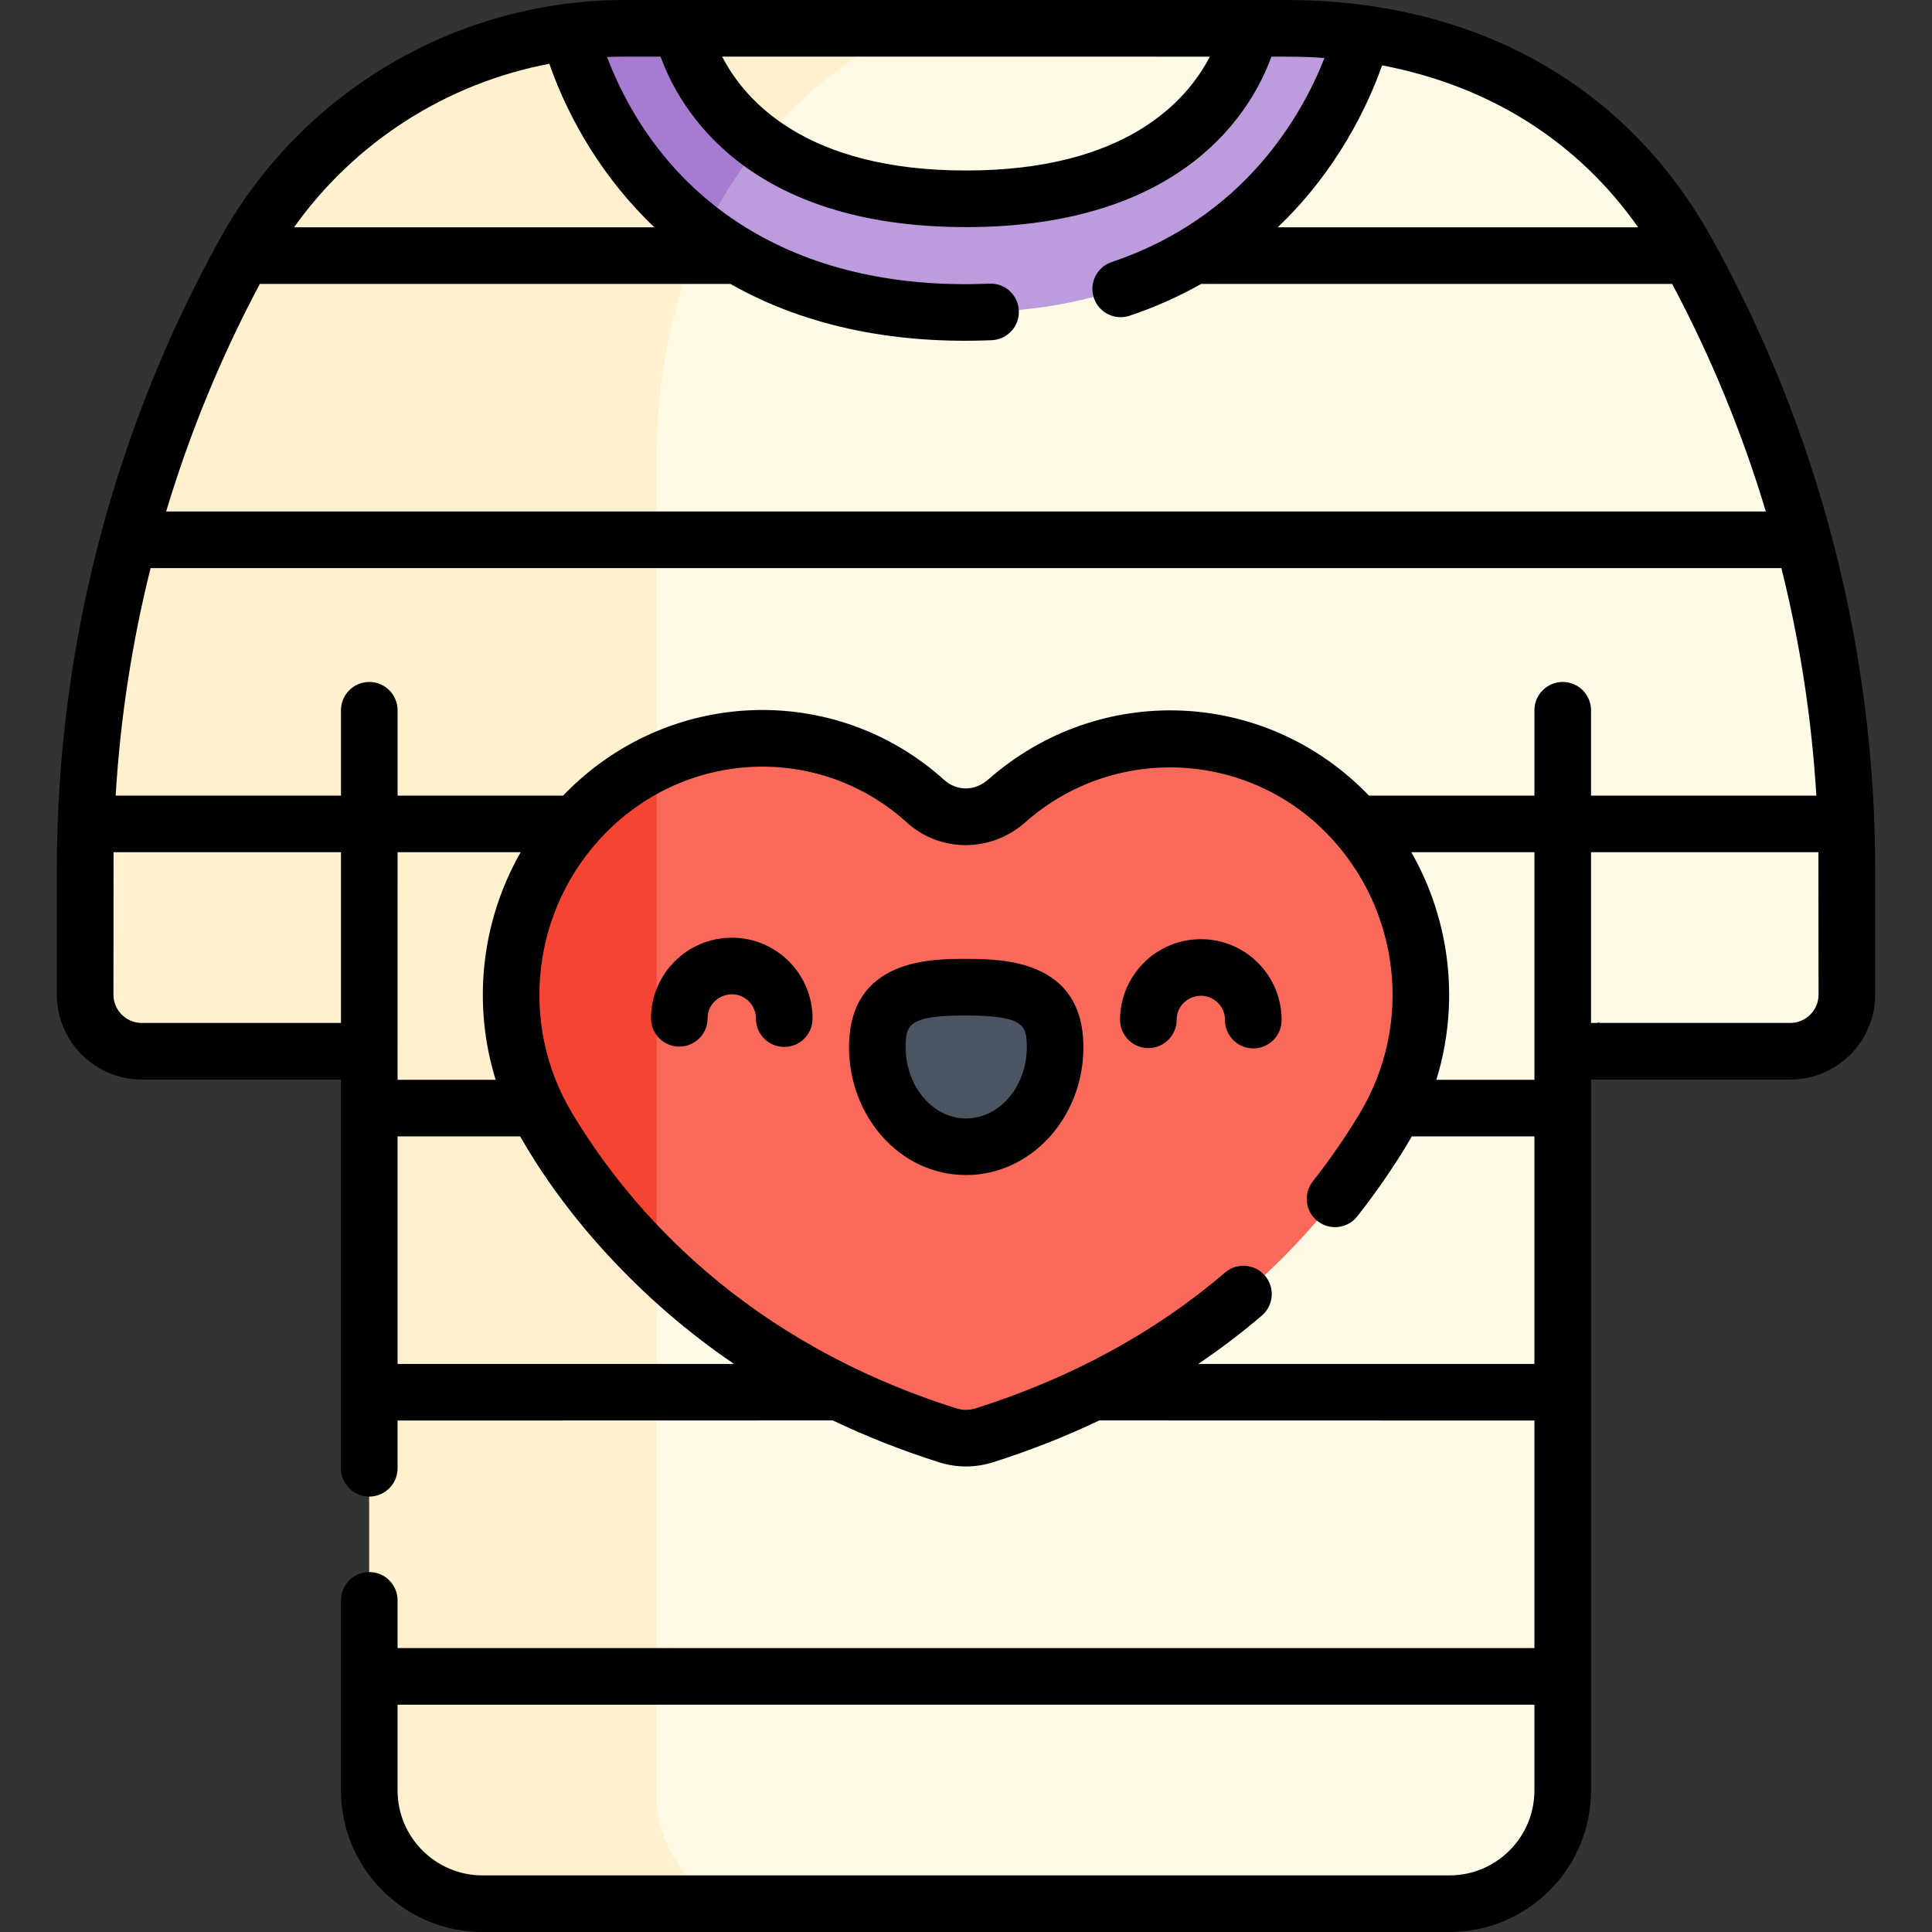 <svg id="Layer_1" enable-background="new 0 0 511.94 511.94" viewBox="0 0 511.94 511.94" xmlns="http://www.w3.org/2000/svg"><rect x="0" y="0" width="511.94" height="511.94" fill="#333333" stroke="none"/><g><g><path d="m489.38 230.3v33.26c0 8.28-6.71 15-15 15h-45.23l-5.5-7.72-9.56 7.72v7.56l-4.74 8.21 4.74 6.79v60.29l-6.01 9.39 6.01 5.61v60.3l-6.14 4.05 6.14 10.95v22.73c0 16.57-13.43 30-30 30h-256.24c-16.57 0-30-13.43-30-30v-22.73l6.78-5.89-6.78-9.11v-60.3l4.1-7.5-4.1-7.5v-60.29l5.5-4.87-5.5-10.13v-7.56l-4.84-4.91-10.22 4.91h-45.23c-8.29 0-15-6.72-15-15v-33.26c0-1.49.01-2.99.03-4.48l4.85-7.5-4.32-7.5c1.19-20.37 4.21-40.55 9.03-60.29l6.67-6.2-2.65-8.8c6.09-20.77 14.19-40.97 24.22-60.3l13.52-7.5-5.07-7.5c9.87-15.3 23.09-27.82 38.37-36.82 13.24-7.79 28.05-12.94 43.59-14.95l12.13 4 17.75-4.96h150.58l9.62 6.07 20.26-5.11c15.54 2.01 30.35 7.16 43.59 14.95 15.28 9 28.5 21.52 38.37 36.82l-1.19 9.42 9.65 5.58c10.02 19.33 18.12 39.53 24.21 60.3l-2.33 6.76 6.35 8.24c4.82 19.74 7.84 39.92 9.03 60.29l-5.81 9.98 6.34 5.02c.02 1.49.03 2.98.03 4.48z" fill="#fffae6"/><path d="m174 121.48v356.94s.78 16.42 16.72 26.02h-62.87c-16.57 0-30-13.43-30-30v-22.73l6.78-5.89-6.78-9.11v-60.3l4.1-7.5-4.1-7.5v-60.29l5.5-4.87-5.5-10.13v-7.56l-4.84-4.91-10.22 4.91h-45.23c-8.29 0-15-6.72-15-15v-33.26c0-1.49.01-2.99.03-4.48l4.85-7.5-4.32-7.5c1.19-20.37 4.21-40.55 9.03-60.29l6.67-6.2-2.65-8.8c6.09-20.77 14.19-40.97 24.22-60.3l13.52-7.5-5.07-7.5c9.87-15.3 23.09-27.82 38.37-36.82 13.24-7.79 28.05-12.94 43.59-14.95l12.13 4 17.75-4.96h58.8c-23.93 12.47-65.48 44.18-65.48 113.98z" fill="#fff0ce"/><path d="m361.14 8.46c-3.1 11.79-23.43 74.33-105.17 74.33-31.29 0-53.58-9.17-69.36-21.14l-1.3-17.87 16.41-5.86c11.25 8.16 28.35 14.76 54.25 14.76 67.76 0 75.29-45.18 75.29-45.18h15.06c4.99 0 9.94.32 14.82.96z" fill="#bd9cde"/><path d="m201.72 37.92c-5.56 6.74-10.76 14.61-15.11 23.73-25.42-19.31-33.9-45.91-35.81-53.19 4.88-.64 9.83-.96 14.82-.96h15.06c0 0 2.87 17.24 21.04 30.42z" fill="#a57cd2"/><path d="m376.44 263.74c0 12.14-3.19 24.34-9.76 35.24-17.66 29.29-49.48 63.49-105.83 81.34-3.18 1.01-6.58 1.01-9.76 0-33.76-10.69-58.71-27.26-77.09-45.12l-17.37-92.53 17.37-40.66c8.8-4.18 18.33-6.28 27.87-6.28 15.31 0 30.67 5.41 43.12 16.34l.32.29c6.13 5.38 15.19 5.38 21.32 0l.32-.29c26.3-23.08 65.52-21.53 90.01 3.55 12.79 13.11 19.48 30.54 19.48 48.12z" fill="#fb695b"/><path d="m174 202.01v133.19c-12.3-11.94-21.66-24.47-28.74-36.22-16.08-26.67-11.91-61.2 9.72-83.36 5.66-5.8 12.12-10.34 19.02-13.61z" fill="#f54432"/><path d="m279.578 277.583c.046-14.556-10.495-15.956-23.502-15.997s-23.556 1.294-23.602 15.849 10.462 26.387 23.469 26.428c13.008.042 23.59-11.725 23.635-26.28z" fill="#495560"/></g><g><path d="m453.557 63.1c-22.373-40.295-61.942-62.7-111.477-63.087l-176.459-.013c-44.536 0-85.626 24.178-107.238 63.098-28.341 51.025-43.323 108.842-43.323 167.202v33.26c0 12.407 10.094 22.5 22.5 22.5h52.79v103c0 4.142 3.357 7.5 7.5 7.5s7.5-3.358 7.5-7.5v-12.65l115.317-.03c8.648 4.126 18.002 7.873 28.152 11.088 4.676 1.484 9.619 1.487 14.295.001 9.832-3.115 19.236-6.822 28.196-11.088l115.28.028v60.3h-301.24v-12.65c0-4.142-3.357-7.5-7.5-7.5s-7.5 3.358-7.5 7.5v50.38c0 20.678 16.822 37.5 37.5 37.5h256.24c20.678 0 37.5-16.822 37.5-37.5v-188.379h52.79c12.406 0 22.5-10.093 22.5-22.5v-33.26c0-58.35-14.98-116.168-43.323-167.2zm-39.467 117.606c-4.143 0-7.5 3.358-7.5 7.5v22.615h-43.852c-27.415-28.517-71.445-30.091-100.735-4.387-3.732 3.359-8.451 3.152-11.708.323-28.965-26.199-73.466-24.678-101.093 4.064h-43.849v-22.615c0-4.142-3.357-7.5-7.5-7.5s-7.5 3.358-7.5 7.5v22.615h-59.704c1.214-20.358 4.326-40.551 9.256-60.29h432.127c4.931 19.74 8.043 39.933 9.258 60.29h-59.7v-22.615c0-4.143-3.357-7.5-7.5-7.5zm-7.5 105.414h-25.993c6.232-20.116 3.817-42.01-6.629-60.3h32.623v60.3zm-275.249 0h-25.991l.003-60.3h32.615c-10.449 18.288-12.863 40.182-6.627 60.3zm302.734-225.89h-95.511c15.933-15.158 23.97-32.464 27.665-42.904 28.446 5.398 51.82 20.128 67.846 42.904zm-113.492-45.219c-6.041 11.695-22.283 30.169-64.613 30.169-42.341 0-58.581-18.484-64.618-30.178zm-145.541-.01c4.926 13.658 22.622 45.179 80.928 45.179 58.29 0 75.992-31.503 80.924-45.168 5.244 0 8.289-.05 14.063.355-6.001 15.274-21.234 42.263-56.385 54.073-3.927 1.319-6.04 5.572-4.721 9.498 1.319 3.927 5.572 6.04 9.498 4.721 6.974-2.343 13.251-5.213 18.939-8.43h124.792c10.273 19.256 18.575 39.477 24.829 60.3h-423.88c6.254-20.825 14.557-41.045 24.83-60.3h124.685c20.862 11.873 45.078 15.938 69.253 14.914 4.139-.175 7.352-3.672 7.176-7.811-.175-4.139-3.667-7.363-7.811-7.176-52.591 2.221-86.945-22.635-101.311-60.039 3.539-.155 4.155-.117 14.191-.116zm-29.482 1.898c5.453 15.603 14.859 30.965 27.832 43.331h-95.477c16.15-22.691 40.466-38.173 67.645-43.331zm-108 254.161c-4.136 0-7.5-3.365-7.5-7.5l.036-37.74h60.257v45.24zm67.79 90.35v-60.29h32.492c11.96 21.058 31.742 43.387 56.656 60.29zm212.18 0c5.874-3.979 11.495-8.244 16.833-12.809 3.148-2.692 3.519-7.426.826-10.575-2.691-3.147-7.426-3.52-10.574-.826-18.557 15.866-40.773 27.968-66.036 35.972-1.705.542-3.51.542-5.225-.001-55.786-17.671-86.081-52.205-101.672-78.063-14.346-23.793-10.782-54.325 8.663-74.248 21.896-22.424 57.004-23.715 79.928-2.942 8.506 7.797 22.125 8.353 31.661-.244 23.137-20.269 58.117-18.875 79.657 3.183 19.44 19.928 23.004 50.461 8.667 74.247-3.788 6.275-7.956 12.305-12.387 17.92-2.565 3.251-2.01 7.968 1.241 10.534 3.254 2.566 7.968 2.011 10.534-1.242 5.723-7.253 11.154-15.387 14.45-21.196h32.492v60.29zm66.56 135.53h-256.24c-12.406 0-22.5-10.093-22.5-22.5v-22.73h301.24v22.73c0 12.407-10.093 22.5-22.5 22.5zm97.79-233.38c0 4.135-3.364 7.5-7.5 7.5h-52.79v-45.24h60.254z"/><path d="m256.099 254.086c-9.277-.025-31.051-.097-31.125 23.326-.058 18.119 13.257 33.952 31.037 33.952 17.079 0 31.009-15.124 31.067-33.757.073-23.424-21.687-23.492-30.979-23.521zm-.088 42.278c-9.188 0-16.069-8.91-16.037-18.905.019-5.787.663-8.373 15.66-8.373h.418c15.403.048 16.045 2.632 16.026 8.474-.032 10.379-7.236 18.804-16.067 18.804z"/><path d="m193.972 248.47c-12.012 0-21.435 9.706-21.472 21.337-.013 4.142 3.334 7.511 7.477 7.524 4.198 0 7.511-3.377 7.523-7.476.017-5.669 6.935-8.532 10.947-4.495 1.206 1.213 1.867 2.824 1.861 4.534-.013 4.142 3.334 7.511 7.477 7.524 4.199 0 7.51-3.377 7.523-7.476.039-11.83-9.506-21.434-21.336-21.472z"/><path d="m318.261 248.859c-12.012 0-21.435 9.706-21.472 21.337-.013 4.142 3.334 7.511 7.477 7.524 4.199 0 7.511-3.377 7.523-7.476.017-5.681 6.942-8.524 10.947-4.495 1.206 1.213 1.867 2.824 1.861 4.534-.013 4.142 3.334 7.511 7.477 7.524 4.198 0 7.51-3.377 7.523-7.476.04-11.829-9.506-21.434-21.336-21.472z"/></g></g><g/><g/><g/><g/><g/><g/><g/><g/><g/><g/><g/><g/><g/><g/><g/></svg>